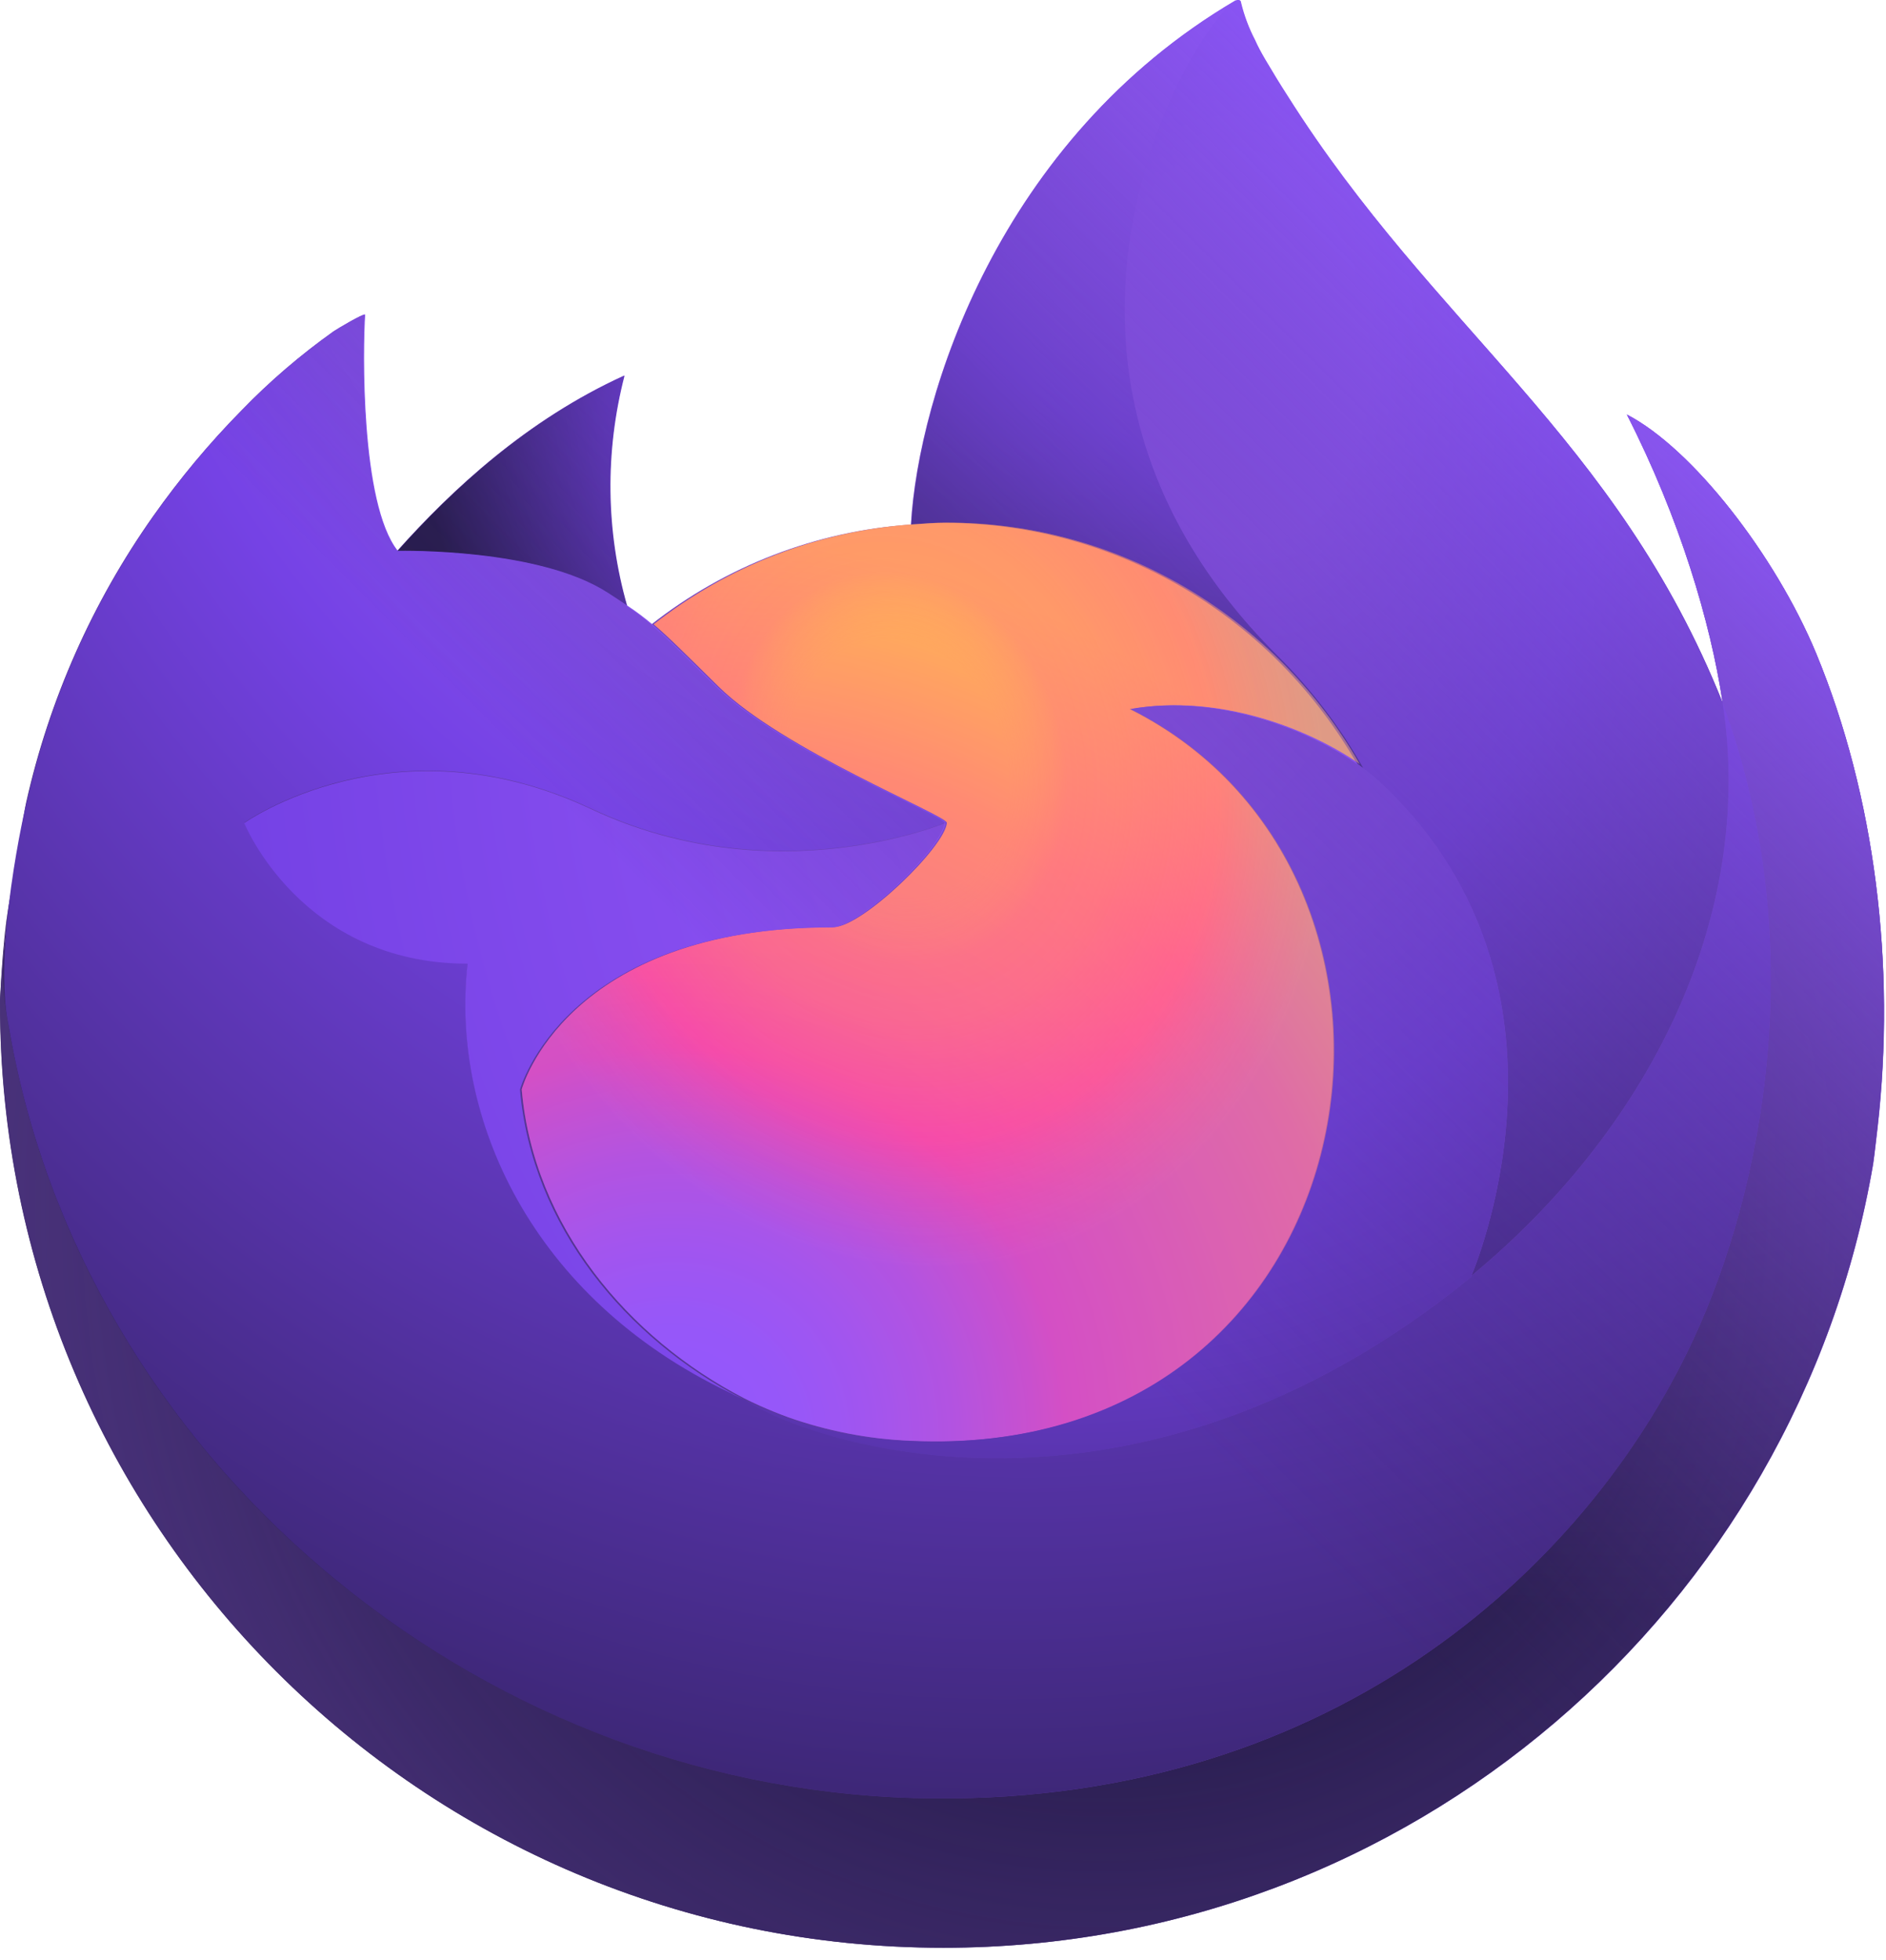 <?xml version="1.0" encoding="UTF-8" standalone="no"?>
<!DOCTYPE svg PUBLIC "-//W3C//DTD SVG 1.1//EN" "http://www.w3.org/Graphics/SVG/1.1/DTD/svg11.dtd">
<svg width="100%" height="100%" viewBox="0 0 77 80" version="1.1" xmlns="http://www.w3.org/2000/svg" xmlns:xlink="http://www.w3.org/1999/xlink" xml:space="preserve" xmlns:serif="http://www.serif.com/" style="fill-rule:evenodd;clip-rule:evenodd;stroke-linejoin:round;stroke-miterlimit:2;">
    <g id="Icon" transform="matrix(1,0,0,1,-1.21,-0.432)">
        <path d="M75.36,27.1C73.69,23.08 70.3,18.73 67.63,17.35C69.8,21.6 71.05,25.86 71.53,29.04L71.53,29.1C67.18,18.25 59.79,13.87 53.76,4.34C53.45,3.86 53.15,3.37 52.85,2.86C52.68,2.57 52.54,2.31 52.43,2.06C52.18,1.58 51.99,1.07 51.86,0.54C51.86,0.52 51.85,0.49 51.84,0.47C51.82,0.45 51.8,0.44 51.78,0.44C51.76,0.43 51.73,0.43 51.71,0.44L51.69,0.45C51.68,0.45 51.67,0.46 51.66,0.46L51.67,0.44C41.98,6.12 38.7,16.6 38.4,21.84C34.54,22.1 30.84,23.53 27.8,25.92C27.48,25.65 27.15,25.4 26.8,25.17C25.92,22.1 25.89,18.85 26.69,15.76C22.73,17.56 19.66,20.41 17.42,22.92L17.43,22.92C15.9,20.99 16.01,14.61 16.1,13.28C16.08,13.2 14.96,13.86 14.82,13.96C13.47,14.92 12.21,16 11.06,17.19C9.74,18.53 8.54,19.97 7.46,21.5C4.98,25.01 3.22,28.98 2.28,33.17C2.26,33.25 2.25,33.34 2.23,33.42C2.16,33.76 1.9,35.45 1.85,35.82L1.85,35.9C1.51,37.65 1.3,39.43 1.22,41.21L1.22,41.41C1.22,62.68 18.46,79.92 39.73,79.92C58.78,79.92 74.59,66.09 77.69,47.93C77.76,47.44 77.81,46.94 77.87,46.45C78.62,39.84 77.76,32.9 75.36,27.1ZM30.97,57.24C31.15,57.33 31.32,57.42 31.5,57.5L31.53,57.52C31.34,57.43 31.16,57.33 30.97,57.24ZM71.55,29.11L71.55,29.07L71.55,29.11Z" style="fill:url(#_Linear1);fill-rule:nonzero;"/>
        <path d="M75.36,27.1C73.69,23.08 70.3,18.73 67.63,17.35C69.8,21.6 71.05,25.86 71.53,29.04L71.53,29.12C75.16,38.97 73.18,48.99 70.33,55.11C65.92,64.58 55.23,74.29 38.52,73.81C20.45,73.29 4.54,59.89 1.57,42.33C1.02,39.56 1.57,38.15 1.84,35.91C1.51,37.64 1.38,38.14 1.21,41.22L1.21,41.42C1.21,62.69 18.45,79.92 39.72,79.92C58.77,79.92 74.58,66.09 77.68,47.93C77.75,47.44 77.8,46.94 77.86,46.45C78.62,39.84 77.76,32.9 75.36,27.1Z" style="fill:url(#_Radial2);fill-rule:nonzero;"/>
        <path d="M75.36,27.1C73.69,23.08 70.3,18.73 67.63,17.35C69.8,21.6 71.05,25.86 71.53,29.04L71.53,29.12C75.16,38.97 73.18,48.99 70.33,55.11C65.92,64.58 55.23,74.29 38.52,73.81C20.45,73.29 4.54,59.89 1.57,42.33C1.02,39.56 1.57,38.15 1.84,35.91C1.51,37.64 1.38,38.14 1.21,41.22L1.21,41.42C1.21,62.69 18.45,79.92 39.72,79.92C58.77,79.92 74.58,66.09 77.68,47.93C77.75,47.44 77.8,46.94 77.86,46.45C78.62,39.84 77.76,32.9 75.36,27.1Z" style="fill:url(#_Radial3);fill-rule:nonzero;"/>
        <path d="M56.65,31.62L56.89,31.8C55.92,30.08 54.72,28.51 53.32,27.13C41.34,15.16 50.17,1.17 51.67,0.47L51.68,0.45C42.01,6.12 38.72,16.6 38.42,21.84C38.87,21.81 39.32,21.77 39.77,21.77C46.99,21.77 53.28,25.74 56.65,31.62Z" style="fill:url(#_Radial4);fill-rule:nonzero;"/>
        <path d="M39.87,34.01C39.81,34.97 36.42,38.27 35.24,38.27C24.29,38.27 22.51,44.89 22.51,44.89C22.99,50.47 26.88,55.06 31.58,57.49C31.79,57.6 32.01,57.7 32.23,57.8C32.61,57.97 32.98,58.12 33.36,58.26C34.97,58.83 36.66,59.16 38.37,59.23C57.57,60.13 61.28,36.28 47.43,29.36C50.98,28.74 54.66,30.17 56.72,31.61C53.35,25.73 47.07,21.76 39.85,21.76C39.39,21.76 38.94,21.8 38.5,21.83C34.64,22.09 30.94,23.52 27.9,25.91C28.49,26.41 29.15,27.07 30.55,28.45C33.16,31.03 39.86,33.7 39.87,34.01Z" style="fill:url(#_Radial5);fill-rule:nonzero;"/>
        <path d="M39.87,34.01C39.81,34.97 36.42,38.27 35.24,38.27C24.29,38.27 22.51,44.89 22.51,44.89C22.99,50.47 26.88,55.06 31.58,57.49C31.79,57.6 32.01,57.7 32.23,57.8C32.61,57.97 32.98,58.12 33.36,58.26C34.97,58.83 36.66,59.16 38.37,59.23C57.57,60.13 61.28,36.28 47.43,29.36C50.98,28.74 54.66,30.17 56.72,31.61C53.35,25.73 47.07,21.76 39.85,21.76C39.39,21.76 38.94,21.8 38.5,21.83C34.64,22.09 30.94,23.52 27.9,25.91C28.49,26.41 29.15,27.07 30.55,28.45C33.16,31.03 39.86,33.7 39.87,34.01Z" style="fill:url(#_Radial6);fill-rule:nonzero;"/>
        <path d="M26.02,24.64C26.33,24.84 26.59,25.01 26.82,25.17C25.94,22.1 25.91,18.85 26.71,15.76C22.75,17.56 19.68,20.41 17.44,22.92C17.63,22.93 23.21,22.81 26.02,24.64Z" style="fill:url(#_Radial7);fill-rule:nonzero;"/>
        <path d="M1.57,42.33C4.54,59.88 20.46,73.3 38.53,73.81C55.25,74.28 65.94,64.58 70.34,55.11C73.19,48.99 75.17,38.97 71.54,29.12L71.54,29.04L71.54,29.1C72.91,38.02 68.37,46.65 61.28,52.5L61.26,52.55C47.44,63.8 34.22,59.34 31.54,57.51C31.36,57.42 31.17,57.33 30.98,57.23C22.92,53.38 19.59,46.04 20.31,39.74C13.51,39.74 11.19,34 11.19,34C11.19,34 17.3,29.64 25.35,33.43C32.81,36.94 39.81,34 39.81,34C39.8,33.69 33.09,31.02 30.49,28.45C29.09,27.08 28.43,26.41 27.84,25.91C27.52,25.64 27.19,25.39 26.84,25.16C26.61,25 26.35,24.83 26.04,24.63C23.23,22.8 17.65,22.91 17.46,22.91L17.45,22.91C15.92,20.98 16.03,14.6 16.12,13.27C16.1,13.19 14.98,13.85 14.84,13.95C13.49,14.91 12.23,15.99 11.08,17.18C9.76,18.52 8.56,19.96 7.48,21.49C5,25 3.24,28.96 2.3,33.16C2.26,33.25 0.89,39.23 1.57,42.33Z" style="fill:url(#_Radial8);fill-rule:nonzero;"/>
        <path d="M53.31,27.13C54.71,28.51 55.92,30.08 56.88,31.8C57.09,31.96 57.29,32.12 57.46,32.27C66.19,40.31 61.62,51.69 61.28,52.5C68.37,46.65 72.91,38.02 71.54,29.1C67.19,18.25 59.8,13.87 53.78,4.34C53.47,3.86 53.17,3.37 52.87,2.86C52.7,2.57 52.56,2.31 52.45,2.06C52.2,1.58 52.01,1.07 51.88,0.54C51.88,0.52 51.87,0.49 51.86,0.47C51.84,0.45 51.82,0.44 51.8,0.44C51.78,0.43 51.75,0.43 51.73,0.44L51.71,0.45C51.7,0.45 51.69,0.46 51.68,0.46C50.17,1.18 41.34,15.16 53.31,27.13Z" style="fill:url(#_Radial9);fill-rule:nonzero;"/>
        <path d="M57.47,32.27C57.3,32.12 57.1,31.96 56.89,31.8L56.65,31.62C54.6,30.18 50.91,28.75 47.36,29.37C61.21,36.3 57.49,60.14 38.3,59.24C36.59,59.17 34.9,58.85 33.29,58.27C32.91,58.13 32.54,57.97 32.16,57.81C31.94,57.71 31.72,57.61 31.51,57.5L31.54,57.52C34.22,59.35 47.45,63.81 61.26,52.56L61.28,52.51C61.62,51.69 66.19,40.31 57.47,32.27Z" style="fill:url(#_Radial10);fill-rule:nonzero;"/>
        <path d="M22.44,44.9C22.44,44.9 24.22,38.28 35.17,38.28C36.35,38.28 39.74,34.98 39.8,34.02C39.8,34.02 32.8,36.96 25.34,33.45C17.3,29.66 11.18,34.02 11.18,34.02C11.18,34.02 13.5,39.76 20.3,39.76C19.59,46.05 22.91,53.4 30.97,57.25C31.15,57.34 31.32,57.43 31.5,57.51C26.8,55.07 22.92,50.48 22.44,44.9Z" style="fill:url(#_Radial11);fill-rule:nonzero;"/>
        <path d="M75.36,27.1C73.69,23.08 70.3,18.73 67.63,17.35C69.8,21.6 71.05,25.86 71.53,29.04L71.53,29.1C67.18,18.25 59.79,13.87 53.76,4.34C53.45,3.86 53.15,3.37 52.85,2.86C52.68,2.57 52.54,2.31 52.43,2.06C52.18,1.58 51.99,1.07 51.86,0.54C51.86,0.52 51.85,0.49 51.84,0.47C51.82,0.45 51.8,0.44 51.78,0.44C51.76,0.43 51.73,0.43 51.71,0.44L51.69,0.45C51.68,0.45 51.67,0.46 51.66,0.46L51.67,0.44C41.99,6.12 38.7,16.6 38.4,21.84C38.85,21.81 39.3,21.77 39.75,21.77C46.97,21.77 53.26,25.74 56.62,31.62C54.57,30.18 50.88,28.75 47.33,29.37C61.18,36.3 57.46,60.14 38.27,59.24C36.56,59.17 34.87,58.85 33.26,58.27C32.88,58.13 32.51,57.97 32.13,57.81C31.91,57.71 31.69,57.61 31.48,57.5L31.51,57.52C31.33,57.43 31.14,57.34 30.95,57.24C31.13,57.33 31.3,57.42 31.48,57.5C26.78,55.07 22.89,50.48 22.41,44.9C22.41,44.9 24.19,38.28 35.14,38.28C36.32,38.28 39.71,34.98 39.77,34.02C39.76,33.71 33.05,31.04 30.45,28.47C29.05,27.1 28.39,26.43 27.8,25.93C27.48,25.66 27.15,25.41 26.8,25.18C25.92,22.11 25.89,18.86 26.69,15.77C22.73,17.57 19.66,20.42 17.42,22.93C15.89,21 16,14.62 16.09,13.29C16.07,13.21 14.95,13.87 14.81,13.97C13.46,14.93 12.2,16.01 11.05,17.2C9.73,18.54 8.53,19.98 7.45,21.51C4.97,25.02 3.21,28.99 2.27,33.18C2.25,33.26 2.24,33.35 2.22,33.43C2.15,33.77 1.82,35.49 1.78,35.86C1.48,37.64 1.29,39.43 1.21,41.23L1.21,41.43C1.21,62.7 18.45,79.94 39.72,79.94C58.77,79.94 74.58,66.11 77.68,47.95C77.75,47.46 77.8,46.96 77.86,46.47C78.62,39.84 77.76,32.9 75.36,27.1ZM71.55,29.07L71.55,29.11L71.55,29.07Z" style="fill:url(#_Linear12);fill-rule:nonzero;"/>
    </g>
    <defs>
        <linearGradient id="_Linear1" x1="0" y1="0" x2="1" y2="0" gradientUnits="userSpaceOnUse" gradientTransform="matrix(-66.633,41.973,-41.973,-66.633,74.253,20.851)"><stop offset="0" style="stop-color:rgb(150,88,249);stop-opacity:1"/><stop offset="0.13" style="stop-color:rgb(147,86,244);stop-opacity:1"/><stop offset="0.29" style="stop-color:rgb(137,81,229);stop-opacity:1"/><stop offset="0.46" style="stop-color:rgb(122,73,205);stop-opacity:1"/><stop offset="0.64" style="stop-color:rgb(100,61,171);stop-opacity:1"/><stop offset="0.82" style="stop-color:rgb(73,46,129);stop-opacity:1"/><stop offset="1" style="stop-color:rgb(41,29,79);stop-opacity:1"/></linearGradient>
        <radialGradient id="_Radial2" cx="0" cy="0" r="1" gradientUnits="userSpaceOnUse" gradientTransform="matrix(-31.17,74.01,78.157,32.917,64.667,13.091)"><stop offset="0" style="stop-color:rgb(150,88,249);stop-opacity:1"/><stop offset="0.65" style="stop-color:rgb(41,29,79);stop-opacity:1"/><stop offset="1" style="stop-color:rgb(41,29,79);stop-opacity:1"/></radialGradient>
        <radialGradient id="_Radial3" cx="0" cy="0" r="1" gradientUnits="userSpaceOnUse" gradientTransform="matrix(80.215,0,0,-80.215,46.258,49.761)"><stop offset="0" style="stop-color:rgb(171,113,255);stop-opacity:0"/><stop offset="0.25" style="stop-color:rgb(171,113,255);stop-opacity:0"/><stop offset="0.42" style="stop-color:rgb(148,98,224);stop-opacity:0.18"/><stop offset="0.73" style="stop-color:rgb(87,59,141);stop-opacity:0.65"/><stop offset="0.94" style="stop-color:rgb(41,29,79);stop-opacity:1"/><stop offset="1" style="stop-color:rgb(41,29,79);stop-opacity:1"/></radialGradient>
        <radialGradient id="_Radial4" cx="0" cy="0" r="1" gradientUnits="userSpaceOnUse" gradientTransform="matrix(57.987,0,0,-57.987,55.926,-1.228)"><stop offset="0" style="stop-color:rgb(150,88,249);stop-opacity:1"/><stop offset="0.18" style="stop-color:rgb(150,88,249);stop-opacity:1"/><stop offset="0.33" style="stop-color:rgb(126,72,234);stop-opacity:1"/><stop offset="0.37" style="stop-color:rgb(117,66,229);stop-opacity:1"/><stop offset="0.41" style="stop-color:rgb(106,61,208);stop-opacity:1"/><stop offset="0.48" style="stop-color:rgb(83,50,162);stop-opacity:1"/><stop offset="0.56" style="stop-color:rgb(65,41,126);stop-opacity:1"/><stop offset="0.63" style="stop-color:rgb(52,34,100);stop-opacity:1"/><stop offset="0.69" style="stop-color:rgb(44,30,84);stop-opacity:1"/><stop offset="0.74" style="stop-color:rgb(41,29,79);stop-opacity:1"/><stop offset="1" style="stop-color:rgb(41,29,79);stop-opacity:1"/></radialGradient>
        <radialGradient id="_Radial5" cx="0" cy="0" r="1" gradientUnits="userSpaceOnUse" gradientTransform="matrix(38.227,0,0,-38.227,28.653,59.238)"><stop offset="0" style="stop-color:rgb(147,88,252);stop-opacity:1"/><stop offset="0.07" style="stop-color:rgb(147,88,252);stop-opacity:1"/><stop offset="0.13" style="stop-color:rgb(152,87,248);stop-opacity:1"/><stop offset="0.21" style="stop-color:rgb(167,85,235);stop-opacity:1"/><stop offset="0.3" style="stop-color:rgb(191,82,215);stop-opacity:1"/><stop offset="0.39" style="stop-color:rgb(225,78,186);stop-opacity:1"/><stop offset="0.42" style="stop-color:rgb(239,76,175);stop-opacity:1"/><stop offset="0.74" style="stop-color:rgb(255,117,131);stop-opacity:1"/><stop offset="0.97" style="stop-color:rgb(255,183,83);stop-opacity:1"/><stop offset="1" style="stop-color:rgb(255,183,83);stop-opacity:1"/></radialGradient>
        <radialGradient id="_Radial6" cx="0" cy="0" r="1" gradientUnits="userSpaceOnUse" gradientTransform="matrix(19.658,-4.864,-5.714,-23.094,37.865,31.832)"><stop offset="0" style="stop-color:rgb(255,182,83);stop-opacity:0.3"/><stop offset="0.22" style="stop-color:rgb(255,182,83);stop-opacity:0.3"/><stop offset="0.34" style="stop-color:rgb(255,128,122);stop-opacity:0.5"/><stop offset="0.44" style="stop-color:rgb(255,119,129);stop-opacity:0.48"/><stop offset="0.57" style="stop-color:rgb(255,92,148);stop-opacity:0.43"/><stop offset="0.64" style="stop-color:rgb(255,74,162);stop-opacity:0.4"/><stop offset="0.86" style="stop-color:rgb(150,88,249);stop-opacity:0.3"/><stop offset="1" style="stop-color:rgb(150,88,249);stop-opacity:0.3"/></radialGradient>
        <radialGradient id="_Radial7" cx="0" cy="0" r="1" gradientUnits="userSpaceOnUse" gradientTransform="matrix(27.479,0,0,-27.479,45.244,13.692)"><stop offset="0" style="stop-color:rgb(150,88,249);stop-opacity:1"/><stop offset="0.03" style="stop-color:rgb(150,88,249);stop-opacity:1"/><stop offset="0.62" style="stop-color:rgb(117,66,229);stop-opacity:1"/><stop offset="0.72" style="stop-color:rgb(99,57,194);stop-opacity:1"/><stop offset="0.93" style="stop-color:rgb(55,36,107);stop-opacity:1"/><stop offset="1" style="stop-color:rgb(41,29,79);stop-opacity:1"/></radialGradient>
        <radialGradient id="_Radial8" cx="0" cy="0" r="1" gradientUnits="userSpaceOnUse" gradientTransform="matrix(-25.079,109.854,86.227,19.685,49.612,-19.684)"><stop offset="0" style="stop-color:rgb(171,113,255);stop-opacity:1"/><stop offset="0.2" style="stop-color:rgb(171,113,255);stop-opacity:1"/><stop offset="0.29" style="stop-color:rgb(164,107,252);stop-opacity:1"/><stop offset="0.41" style="stop-color:rgb(144,89,242);stop-opacity:1"/><stop offset="0.54" style="stop-color:rgb(117,66,229);stop-opacity:1"/><stop offset="0.64" style="stop-color:rgb(98,57,191);stop-opacity:1"/><stop offset="0.94" style="stop-color:rgb(41,29,79);stop-opacity:1"/><stop offset="1" style="stop-color:rgb(41,29,79);stop-opacity:1"/></radialGradient>
        <radialGradient id="_Radial9" cx="0" cy="0" r="1" gradientUnits="userSpaceOnUse" gradientTransform="matrix(9.014,85.399,56.134,-5.925,51.946,14.88)"><stop offset="0" style="stop-color:rgb(150,88,249);stop-opacity:1"/><stop offset="0.09" style="stop-color:rgb(150,88,249);stop-opacity:1"/><stop offset="0.14" style="stop-color:rgb(140,81,243);stop-opacity:1"/><stop offset="0.26" style="stop-color:rgb(117,66,229);stop-opacity:1"/><stop offset="0.29" style="stop-color:rgb(110,62,214);stop-opacity:1"/><stop offset="0.4" style="stop-color:rgb(85,51,166);stop-opacity:1"/><stop offset="0.5" style="stop-color:rgb(66,41,128);stop-opacity:1"/><stop offset="0.59" style="stop-color:rgb(52,35,101);stop-opacity:1"/><stop offset="0.67" style="stop-color:rgb(44,30,85);stop-opacity:1"/><stop offset="0.74" style="stop-color:rgb(41,29,79);stop-opacity:1"/><stop offset="1" style="stop-color:rgb(41,29,79);stop-opacity:1"/></radialGradient>
        <radialGradient id="_Radial10" cx="0" cy="0" r="1" gradientUnits="userSpaceOnUse" gradientTransform="matrix(73.186,0,0,-73.186,44.594,23.87)"><stop offset="0" style="stop-color:rgb(150,88,249);stop-opacity:1"/><stop offset="0.12" style="stop-color:rgb(145,85,246);stop-opacity:1"/><stop offset="0.25" style="stop-color:rgb(131,76,238);stop-opacity:1"/><stop offset="0.34" style="stop-color:rgb(117,66,229);stop-opacity:1"/><stop offset="0.78" style="stop-color:rgb(41,29,79);stop-opacity:1"/><stop offset="1" style="stop-color:rgb(41,29,79);stop-opacity:1"/></radialGradient>
        <radialGradient id="_Radial11" cx="0" cy="0" r="1" gradientUnits="userSpaceOnUse" gradientTransform="matrix(79.937,0,0,-79.937,63.917,28.145)"><stop offset="0" style="stop-color:rgb(150,88,249);stop-opacity:1"/><stop offset="0.19" style="stop-color:rgb(150,88,249);stop-opacity:1"/><stop offset="0.49" style="stop-color:rgb(131,75,237);stop-opacity:1"/><stop offset="0.66" style="stop-color:rgb(117,66,229);stop-opacity:1"/><stop offset="0.7" style="stop-color:rgb(107,61,210);stop-opacity:1"/><stop offset="0.79" style="stop-color:rgb(82,49,159);stop-opacity:1"/><stop offset="0.91" style="stop-color:rgb(41,29,79);stop-opacity:1"/><stop offset="1" style="stop-color:rgb(41,29,79);stop-opacity:1"/></radialGradient>
        <linearGradient id="_Linear12" x1="0" y1="0" x2="1" y2="0" gradientUnits="userSpaceOnUse" gradientTransform="matrix(-54.393,54.393,-54.393,-54.393,69.491,12.425)"><stop offset="0" style="stop-color:rgb(144,89,255);stop-opacity:0.9"/><stop offset="0.61" style="stop-color:rgb(41,29,79);stop-opacity:0"/><stop offset="1" style="stop-color:rgb(41,29,79);stop-opacity:0"/></linearGradient>
    </defs>
</svg>
